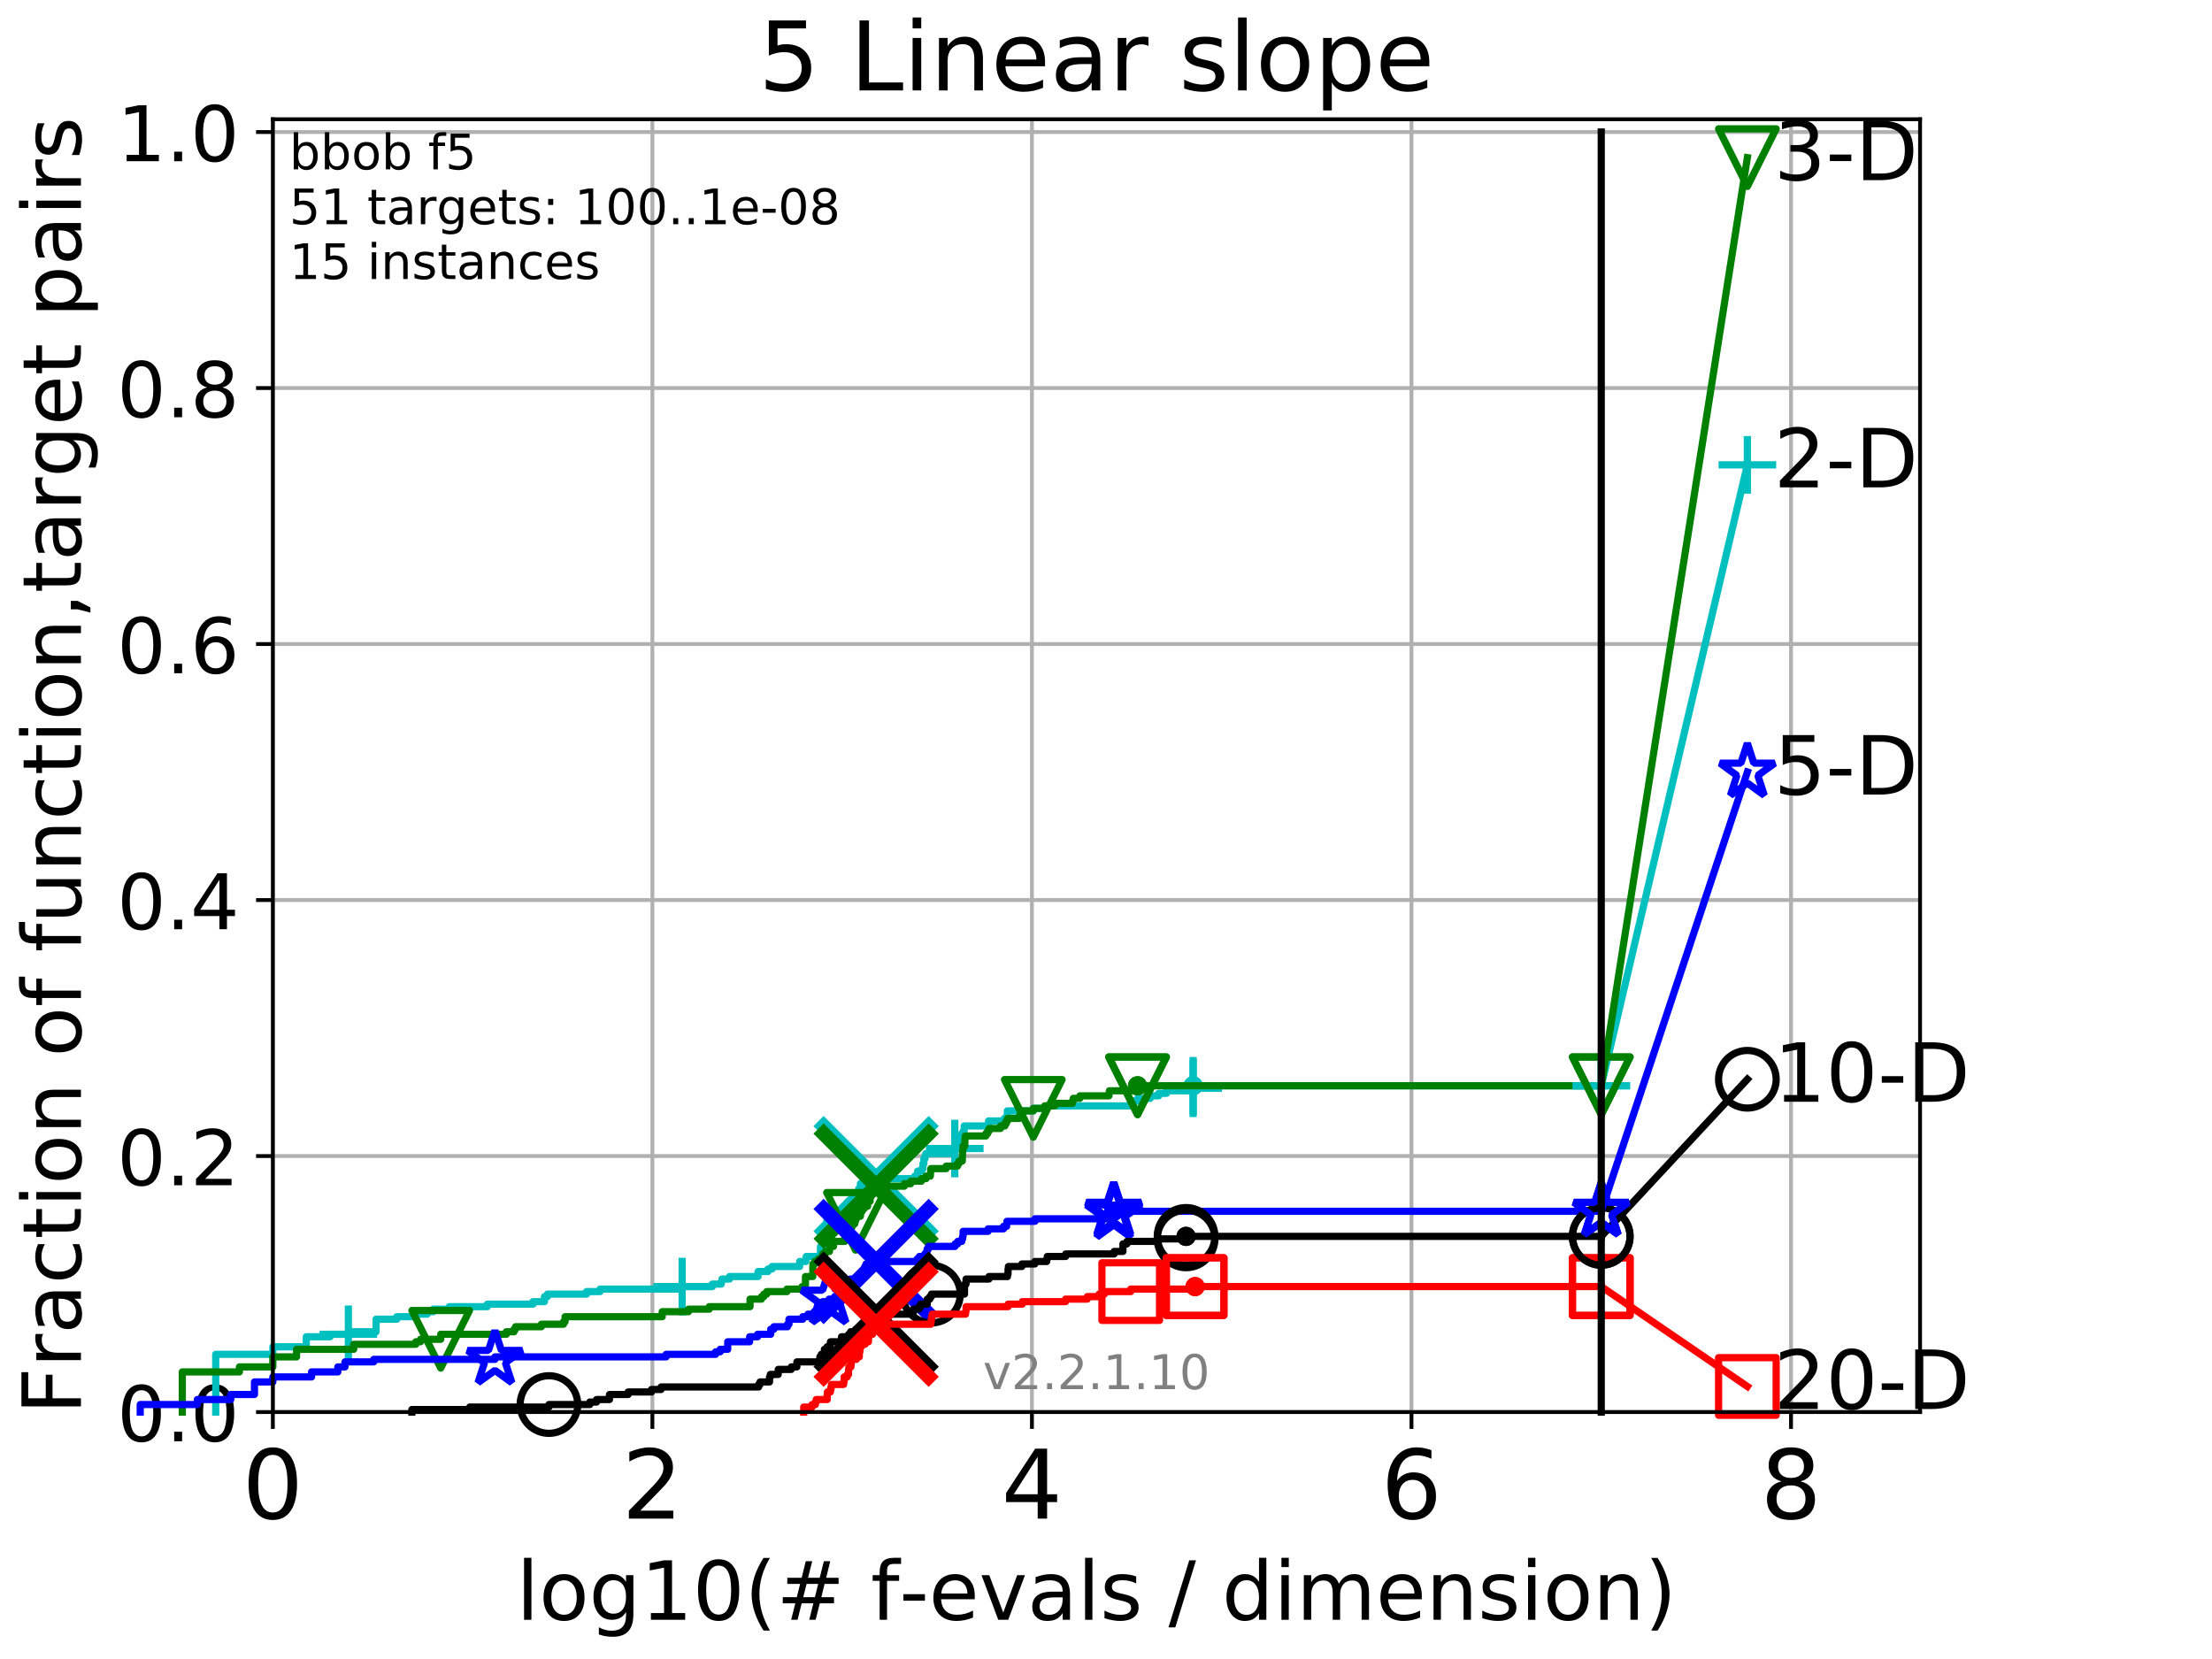 <?xml version="1.0" encoding="utf-8" standalone="no"?>
<!DOCTYPE svg PUBLIC "-//W3C//DTD SVG 1.1//EN"
  "http://www.w3.org/Graphics/SVG/1.1/DTD/svg11.dtd">
<!-- Created with matplotlib (http://matplotlib.org/) -->
<svg height="345.6pt" version="1.1" viewBox="0 0 460.8 345.6" width="460.8pt" xmlns="http://www.w3.org/2000/svg" xmlns:xlink="http://www.w3.org/1999/xlink">
 <defs>
  <style type="text/css">
*{stroke-linecap:butt;stroke-linejoin:round;}
  </style>
 </defs>
 <g id="figure_1">
  <g id="patch_1">
   <path d="M 0 345.6 
L 460.8 345.6 
L 460.8 0 
L 0 0 
z
" style="fill:#ffffff;"/>
  </g>
  <g id="axes_1">
   <g id="patch_2">
    <path d="M 56.84 294.16 
L 399.984 294.16 
L 399.984 24.84 
L 56.84 24.84 
z
" style="fill:#ffffff;"/>
   </g>
   <g id="matplotlib.axis_1">
    <g id="xtick_1">
     <g id="line2d_1">
      <path clip-path="url(#p24965b6b4f)" d="M 56.84 294.16 
L 56.84 24.84 
" style="fill:none;stroke:#b0b0b0;stroke-linecap:square;stroke-width:0.8;"/>
     </g>
     <g id="line2d_2">
      <defs>
       <path d="M 0 0 
L 0 3.5 
" id="m7e5e2218ed" style="stroke:#000000;stroke-width:0.8;"/>
      </defs>
      <g>
       <use style="stroke:#000000;stroke-width:0.8;" x="56.84" xlink:href="#m7e5e2218ed" y="294.16"/>
      </g>
     </g>
     <g id="text_1">
      <!-- 0 -->
      <defs>
       <path d="M 31.781 66.406 
Q 24.172 66.406 20.328 58.906 
Q 16.5 51.422 16.5 36.375 
Q 16.5 21.391 20.328 13.891 
Q 24.172 6.391 31.781 6.391 
Q 39.453 6.391 43.281 13.891 
Q 47.125 21.391 47.125 36.375 
Q 47.125 51.422 43.281 58.906 
Q 39.453 66.406 31.781 66.406 
z
M 31.781 74.219 
Q 44.047 74.219 50.516 64.516 
Q 56.984 54.828 56.984 36.375 
Q 56.984 17.969 50.516 8.266 
Q 44.047 -1.422 31.781 -1.422 
Q 19.531 -1.422 13.062 8.266 
Q 6.594 17.969 6.594 36.375 
Q 6.594 54.828 13.062 64.516 
Q 19.531 74.219 31.781 74.219 
z
" id="DejaVuSans-30"/>
      </defs>
      <g transform="translate(50.477 316.357)scale(0.2 -0.2)">
       <use xlink:href="#DejaVuSans-30"/>
      </g>
     </g>
    </g>
    <g id="xtick_2">
     <g id="line2d_3">
      <path clip-path="url(#p24965b6b4f)" d="M 135.905 294.16 
L 135.905 24.84 
" style="fill:none;stroke:#b0b0b0;stroke-linecap:square;stroke-width:0.8;"/>
     </g>
     <g id="line2d_4">
      <g>
       <use style="stroke:#000000;stroke-width:0.8;" x="135.905" xlink:href="#m7e5e2218ed" y="294.16"/>
      </g>
     </g>
     <g id="text_2">
      <!-- 2 -->
      <defs>
       <path d="M 19.188 8.297 
L 53.609 8.297 
L 53.609 0 
L 7.328 0 
L 7.328 8.297 
Q 12.938 14.109 22.625 23.891 
Q 32.328 33.688 34.812 36.531 
Q 39.547 41.844 41.422 45.531 
Q 43.312 49.219 43.312 52.781 
Q 43.312 58.594 39.234 62.25 
Q 35.156 65.922 28.609 65.922 
Q 23.969 65.922 18.812 64.312 
Q 13.672 62.703 7.812 59.422 
L 7.812 69.391 
Q 13.766 71.781 18.938 73 
Q 24.125 74.219 28.422 74.219 
Q 39.75 74.219 46.484 68.547 
Q 53.219 62.891 53.219 53.422 
Q 53.219 48.922 51.531 44.891 
Q 49.859 40.875 45.406 35.406 
Q 44.188 33.984 37.641 27.219 
Q 31.109 20.453 19.188 8.297 
z
" id="DejaVuSans-32"/>
      </defs>
      <g transform="translate(129.543 316.357)scale(0.2 -0.2)">
       <use xlink:href="#DejaVuSans-32"/>
      </g>
     </g>
    </g>
    <g id="xtick_3">
     <g id="line2d_5">
      <path clip-path="url(#p24965b6b4f)" d="M 214.971 294.16 
L 214.971 24.84 
" style="fill:none;stroke:#b0b0b0;stroke-linecap:square;stroke-width:0.8;"/>
     </g>
     <g id="line2d_6">
      <g>
       <use style="stroke:#000000;stroke-width:0.8;" x="214.971" xlink:href="#m7e5e2218ed" y="294.16"/>
      </g>
     </g>
     <g id="text_3">
      <!-- 4 -->
      <defs>
       <path d="M 37.797 64.312 
L 12.891 25.391 
L 37.797 25.391 
z
M 35.203 72.906 
L 47.609 72.906 
L 47.609 25.391 
L 58.016 25.391 
L 58.016 17.188 
L 47.609 17.188 
L 47.609 0 
L 37.797 0 
L 37.797 17.188 
L 4.891 17.188 
L 4.891 26.703 
z
" id="DejaVuSans-34"/>
      </defs>
      <g transform="translate(208.608 316.357)scale(0.2 -0.2)">
       <use xlink:href="#DejaVuSans-34"/>
      </g>
     </g>
    </g>
    <g id="xtick_4">
     <g id="line2d_7">
      <path clip-path="url(#p24965b6b4f)" d="M 294.036 294.16 
L 294.036 24.84 
" style="fill:none;stroke:#b0b0b0;stroke-linecap:square;stroke-width:0.8;"/>
     </g>
     <g id="line2d_8">
      <g>
       <use style="stroke:#000000;stroke-width:0.8;" x="294.036" xlink:href="#m7e5e2218ed" y="294.16"/>
      </g>
     </g>
     <g id="text_4">
      <!-- 6 -->
      <defs>
       <path d="M 33.016 40.375 
Q 26.375 40.375 22.484 35.828 
Q 18.609 31.297 18.609 23.391 
Q 18.609 15.531 22.484 10.953 
Q 26.375 6.391 33.016 6.391 
Q 39.656 6.391 43.531 10.953 
Q 47.406 15.531 47.406 23.391 
Q 47.406 31.297 43.531 35.828 
Q 39.656 40.375 33.016 40.375 
z
M 52.594 71.297 
L 52.594 62.312 
Q 48.875 64.062 45.094 64.984 
Q 41.312 65.922 37.594 65.922 
Q 27.828 65.922 22.672 59.328 
Q 17.531 52.734 16.797 39.406 
Q 19.672 43.656 24.016 45.922 
Q 28.375 48.188 33.594 48.188 
Q 44.578 48.188 50.953 41.516 
Q 57.328 34.859 57.328 23.391 
Q 57.328 12.156 50.688 5.359 
Q 44.047 -1.422 33.016 -1.422 
Q 20.359 -1.422 13.672 8.266 
Q 6.984 17.969 6.984 36.375 
Q 6.984 53.656 15.188 63.938 
Q 23.391 74.219 37.203 74.219 
Q 40.922 74.219 44.703 73.484 
Q 48.484 72.75 52.594 71.297 
z
" id="DejaVuSans-36"/>
      </defs>
      <g transform="translate(287.674 316.357)scale(0.2 -0.2)">
       <use xlink:href="#DejaVuSans-36"/>
      </g>
     </g>
    </g>
    <g id="xtick_5">
     <g id="line2d_9">
      <path clip-path="url(#p24965b6b4f)" d="M 373.102 294.16 
L 373.102 24.84 
" style="fill:none;stroke:#b0b0b0;stroke-linecap:square;stroke-width:0.8;"/>
     </g>
     <g id="line2d_10">
      <g>
       <use style="stroke:#000000;stroke-width:0.8;" x="373.102" xlink:href="#m7e5e2218ed" y="294.16"/>
      </g>
     </g>
     <g id="text_5">
      <!-- 8 -->
      <defs>
       <path d="M 31.781 34.625 
Q 24.75 34.625 20.719 30.859 
Q 16.703 27.094 16.703 20.516 
Q 16.703 13.922 20.719 10.156 
Q 24.75 6.391 31.781 6.391 
Q 38.812 6.391 42.859 10.172 
Q 46.922 13.969 46.922 20.516 
Q 46.922 27.094 42.891 30.859 
Q 38.875 34.625 31.781 34.625 
z
M 21.922 38.812 
Q 15.578 40.375 12.031 44.719 
Q 8.5 49.078 8.5 55.328 
Q 8.5 64.062 14.719 69.141 
Q 20.953 74.219 31.781 74.219 
Q 42.672 74.219 48.875 69.141 
Q 55.078 64.062 55.078 55.328 
Q 55.078 49.078 51.531 44.719 
Q 48 40.375 41.703 38.812 
Q 48.828 37.156 52.797 32.312 
Q 56.781 27.484 56.781 20.516 
Q 56.781 9.906 50.312 4.234 
Q 43.844 -1.422 31.781 -1.422 
Q 19.734 -1.422 13.25 4.234 
Q 6.781 9.906 6.781 20.516 
Q 6.781 27.484 10.781 32.312 
Q 14.797 37.156 21.922 38.812 
z
M 18.312 54.391 
Q 18.312 48.734 21.844 45.562 
Q 25.391 42.391 31.781 42.391 
Q 38.141 42.391 41.719 45.562 
Q 45.312 48.734 45.312 54.391 
Q 45.312 60.062 41.719 63.234 
Q 38.141 66.406 31.781 66.406 
Q 25.391 66.406 21.844 63.234 
Q 18.312 60.062 18.312 54.391 
z
" id="DejaVuSans-38"/>
      </defs>
      <g transform="translate(366.739 316.357)scale(0.2 -0.2)">
       <use xlink:href="#DejaVuSans-38"/>
      </g>
     </g>
    </g>
    <g id="text_6">
     <!-- log10(# f-evals / dimension) -->
     <defs>
      <path d="M 9.422 75.984 
L 18.406 75.984 
L 18.406 0 
L 9.422 0 
z
" id="DejaVuSans-6c"/>
      <path d="M 30.609 48.391 
Q 23.391 48.391 19.188 42.75 
Q 14.984 37.109 14.984 27.297 
Q 14.984 17.484 19.156 11.844 
Q 23.344 6.203 30.609 6.203 
Q 37.797 6.203 41.984 11.859 
Q 46.188 17.531 46.188 27.297 
Q 46.188 37.016 41.984 42.703 
Q 37.797 48.391 30.609 48.391 
z
M 30.609 56 
Q 42.328 56 49.016 48.375 
Q 55.719 40.766 55.719 27.297 
Q 55.719 13.875 49.016 6.219 
Q 42.328 -1.422 30.609 -1.422 
Q 18.844 -1.422 12.172 6.219 
Q 5.516 13.875 5.516 27.297 
Q 5.516 40.766 12.172 48.375 
Q 18.844 56 30.609 56 
z
" id="DejaVuSans-6f"/>
      <path d="M 45.406 27.984 
Q 45.406 37.75 41.375 43.109 
Q 37.359 48.484 30.078 48.484 
Q 22.859 48.484 18.828 43.109 
Q 14.797 37.75 14.797 27.984 
Q 14.797 18.266 18.828 12.891 
Q 22.859 7.516 30.078 7.516 
Q 37.359 7.516 41.375 12.891 
Q 45.406 18.266 45.406 27.984 
z
M 54.391 6.781 
Q 54.391 -7.172 48.188 -13.984 
Q 42 -20.797 29.203 -20.797 
Q 24.469 -20.797 20.266 -20.094 
Q 16.062 -19.391 12.109 -17.922 
L 12.109 -9.188 
Q 16.062 -11.328 19.922 -12.344 
Q 23.781 -13.375 27.781 -13.375 
Q 36.625 -13.375 41.016 -8.766 
Q 45.406 -4.156 45.406 5.172 
L 45.406 9.625 
Q 42.625 4.781 38.281 2.391 
Q 33.938 0 27.875 0 
Q 17.828 0 11.672 7.656 
Q 5.516 15.328 5.516 27.984 
Q 5.516 40.672 11.672 48.328 
Q 17.828 56 27.875 56 
Q 33.938 56 38.281 53.609 
Q 42.625 51.219 45.406 46.391 
L 45.406 54.688 
L 54.391 54.688 
z
" id="DejaVuSans-67"/>
      <path d="M 12.406 8.297 
L 28.516 8.297 
L 28.516 63.922 
L 10.984 60.406 
L 10.984 69.391 
L 28.422 72.906 
L 38.281 72.906 
L 38.281 8.297 
L 54.391 8.297 
L 54.391 0 
L 12.406 0 
z
" id="DejaVuSans-31"/>
      <path d="M 31 75.875 
Q 24.469 64.656 21.281 53.656 
Q 18.109 42.672 18.109 31.391 
Q 18.109 20.125 21.312 9.062 
Q 24.516 -2 31 -13.188 
L 23.188 -13.188 
Q 15.875 -1.703 12.234 9.375 
Q 8.594 20.453 8.594 31.391 
Q 8.594 42.281 12.203 53.312 
Q 15.828 64.359 23.188 75.875 
z
" id="DejaVuSans-28"/>
      <path d="M 51.125 44 
L 36.922 44 
L 32.812 27.688 
L 47.125 27.688 
z
M 43.797 71.781 
L 38.719 51.516 
L 52.984 51.516 
L 58.109 71.781 
L 65.922 71.781 
L 60.891 51.516 
L 76.125 51.516 
L 76.125 44 
L 58.984 44 
L 54.984 27.688 
L 70.516 27.688 
L 70.516 20.219 
L 53.078 20.219 
L 48 0 
L 40.188 0 
L 45.219 20.219 
L 30.906 20.219 
L 25.875 0 
L 18.016 0 
L 23.094 20.219 
L 7.719 20.219 
L 7.719 27.688 
L 24.906 27.688 
L 29 44 
L 13.281 44 
L 13.281 51.516 
L 30.906 51.516 
L 35.891 71.781 
z
" id="DejaVuSans-23"/>
      <path id="DejaVuSans-20"/>
      <path d="M 37.109 75.984 
L 37.109 68.5 
L 28.516 68.5 
Q 23.688 68.5 21.797 66.547 
Q 19.922 64.594 19.922 59.516 
L 19.922 54.688 
L 34.719 54.688 
L 34.719 47.703 
L 19.922 47.703 
L 19.922 0 
L 10.891 0 
L 10.891 47.703 
L 2.297 47.703 
L 2.297 54.688 
L 10.891 54.688 
L 10.891 58.5 
Q 10.891 67.625 15.141 71.797 
Q 19.391 75.984 28.609 75.984 
z
" id="DejaVuSans-66"/>
      <path d="M 4.891 31.391 
L 31.203 31.391 
L 31.203 23.391 
L 4.891 23.391 
z
" id="DejaVuSans-2d"/>
      <path d="M 56.203 29.594 
L 56.203 25.203 
L 14.891 25.203 
Q 15.484 15.922 20.484 11.062 
Q 25.484 6.203 34.422 6.203 
Q 39.594 6.203 44.453 7.469 
Q 49.312 8.734 54.109 11.281 
L 54.109 2.781 
Q 49.266 0.734 44.188 -0.344 
Q 39.109 -1.422 33.891 -1.422 
Q 20.797 -1.422 13.156 6.188 
Q 5.516 13.812 5.516 26.812 
Q 5.516 40.234 12.766 48.109 
Q 20.016 56 32.328 56 
Q 43.359 56 49.781 48.891 
Q 56.203 41.797 56.203 29.594 
z
M 47.219 32.234 
Q 47.125 39.594 43.094 43.984 
Q 39.062 48.391 32.422 48.391 
Q 24.906 48.391 20.391 44.141 
Q 15.875 39.891 15.188 32.172 
z
" id="DejaVuSans-65"/>
      <path d="M 2.984 54.688 
L 12.5 54.688 
L 29.594 8.797 
L 46.688 54.688 
L 56.203 54.688 
L 35.688 0 
L 23.484 0 
z
" id="DejaVuSans-76"/>
      <path d="M 34.281 27.484 
Q 23.391 27.484 19.188 25 
Q 14.984 22.516 14.984 16.5 
Q 14.984 11.719 18.141 8.906 
Q 21.297 6.109 26.703 6.109 
Q 34.188 6.109 38.703 11.406 
Q 43.219 16.703 43.219 25.484 
L 43.219 27.484 
z
M 52.203 31.203 
L 52.203 0 
L 43.219 0 
L 43.219 8.297 
Q 40.141 3.328 35.547 0.953 
Q 30.953 -1.422 24.312 -1.422 
Q 15.922 -1.422 10.953 3.297 
Q 6 8.016 6 15.922 
Q 6 25.141 12.172 29.828 
Q 18.359 34.516 30.609 34.516 
L 43.219 34.516 
L 43.219 35.406 
Q 43.219 41.609 39.141 45 
Q 35.062 48.391 27.688 48.391 
Q 23 48.391 18.547 47.266 
Q 14.109 46.141 10.016 43.891 
L 10.016 52.203 
Q 14.938 54.109 19.578 55.047 
Q 24.219 56 28.609 56 
Q 40.484 56 46.344 49.844 
Q 52.203 43.703 52.203 31.203 
z
" id="DejaVuSans-61"/>
      <path d="M 44.281 53.078 
L 44.281 44.578 
Q 40.484 46.531 36.375 47.5 
Q 32.281 48.484 27.875 48.484 
Q 21.188 48.484 17.844 46.438 
Q 14.5 44.391 14.5 40.281 
Q 14.5 37.156 16.891 35.375 
Q 19.281 33.594 26.516 31.984 
L 29.594 31.297 
Q 39.156 29.25 43.188 25.516 
Q 47.219 21.781 47.219 15.094 
Q 47.219 7.469 41.188 3.016 
Q 35.156 -1.422 24.609 -1.422 
Q 20.219 -1.422 15.453 -0.562 
Q 10.688 0.297 5.422 2 
L 5.422 11.281 
Q 10.406 8.688 15.234 7.391 
Q 20.062 6.109 24.812 6.109 
Q 31.156 6.109 34.562 8.281 
Q 37.984 10.453 37.984 14.406 
Q 37.984 18.062 35.516 20.016 
Q 33.062 21.969 24.703 23.781 
L 21.578 24.516 
Q 13.234 26.266 9.516 29.906 
Q 5.812 33.547 5.812 39.891 
Q 5.812 47.609 11.281 51.797 
Q 16.75 56 26.812 56 
Q 31.781 56 36.172 55.266 
Q 40.578 54.547 44.281 53.078 
z
" id="DejaVuSans-73"/>
      <path d="M 25.391 72.906 
L 33.688 72.906 
L 8.297 -9.281 
L 0 -9.281 
z
" id="DejaVuSans-2f"/>
      <path d="M 45.406 46.391 
L 45.406 75.984 
L 54.391 75.984 
L 54.391 0 
L 45.406 0 
L 45.406 8.203 
Q 42.578 3.328 38.25 0.953 
Q 33.938 -1.422 27.875 -1.422 
Q 17.969 -1.422 11.734 6.484 
Q 5.516 14.406 5.516 27.297 
Q 5.516 40.188 11.734 48.094 
Q 17.969 56 27.875 56 
Q 33.938 56 38.25 53.625 
Q 42.578 51.266 45.406 46.391 
z
M 14.797 27.297 
Q 14.797 17.391 18.875 11.75 
Q 22.953 6.109 30.078 6.109 
Q 37.203 6.109 41.297 11.75 
Q 45.406 17.391 45.406 27.297 
Q 45.406 37.203 41.297 42.844 
Q 37.203 48.484 30.078 48.484 
Q 22.953 48.484 18.875 42.844 
Q 14.797 37.203 14.797 27.297 
z
" id="DejaVuSans-64"/>
      <path d="M 9.422 54.688 
L 18.406 54.688 
L 18.406 0 
L 9.422 0 
z
M 9.422 75.984 
L 18.406 75.984 
L 18.406 64.594 
L 9.422 64.594 
z
" id="DejaVuSans-69"/>
      <path d="M 52 44.188 
Q 55.375 50.25 60.062 53.125 
Q 64.75 56 71.094 56 
Q 79.641 56 84.281 50.016 
Q 88.922 44.047 88.922 33.016 
L 88.922 0 
L 79.891 0 
L 79.891 32.719 
Q 79.891 40.578 77.094 44.375 
Q 74.312 48.188 68.609 48.188 
Q 61.625 48.188 57.562 43.547 
Q 53.516 38.922 53.516 30.906 
L 53.516 0 
L 44.484 0 
L 44.484 32.719 
Q 44.484 40.625 41.703 44.406 
Q 38.922 48.188 33.109 48.188 
Q 26.219 48.188 22.156 43.531 
Q 18.109 38.875 18.109 30.906 
L 18.109 0 
L 9.078 0 
L 9.078 54.688 
L 18.109 54.688 
L 18.109 46.188 
Q 21.188 51.219 25.484 53.609 
Q 29.781 56 35.688 56 
Q 41.656 56 45.828 52.969 
Q 50 49.953 52 44.188 
z
" id="DejaVuSans-6d"/>
      <path d="M 54.891 33.016 
L 54.891 0 
L 45.906 0 
L 45.906 32.719 
Q 45.906 40.484 42.875 44.328 
Q 39.844 48.188 33.797 48.188 
Q 26.516 48.188 22.312 43.547 
Q 18.109 38.922 18.109 30.906 
L 18.109 0 
L 9.078 0 
L 9.078 54.688 
L 18.109 54.688 
L 18.109 46.188 
Q 21.344 51.125 25.703 53.562 
Q 30.078 56 35.797 56 
Q 45.219 56 50.047 50.172 
Q 54.891 44.344 54.891 33.016 
z
" id="DejaVuSans-6e"/>
      <path d="M 8.016 75.875 
L 15.828 75.875 
Q 23.141 64.359 26.781 53.312 
Q 30.422 42.281 30.422 31.391 
Q 30.422 20.453 26.781 9.375 
Q 23.141 -1.703 15.828 -13.188 
L 8.016 -13.188 
Q 14.5 -2 17.703 9.062 
Q 20.906 20.125 20.906 31.391 
Q 20.906 42.672 17.703 53.656 
Q 14.5 64.656 8.016 75.875 
z
" id="DejaVuSans-29"/>
     </defs>
     <g transform="translate(107.571 337.434)scale(0.17 -0.17)">
      <use xlink:href="#DejaVuSans-6c"/>
      <use x="27.783" xlink:href="#DejaVuSans-6f"/>
      <use x="88.965" xlink:href="#DejaVuSans-67"/>
      <use x="152.441" xlink:href="#DejaVuSans-31"/>
      <use x="216.064" xlink:href="#DejaVuSans-30"/>
      <use x="279.688" xlink:href="#DejaVuSans-28"/>
      <use x="318.701" xlink:href="#DejaVuSans-23"/>
      <use x="402.49" xlink:href="#DejaVuSans-20"/>
      <use x="434.277" xlink:href="#DejaVuSans-66"/>
      <use x="469.404" xlink:href="#DejaVuSans-2d"/>
      <use x="505.488" xlink:href="#DejaVuSans-65"/>
      <use x="567.012" xlink:href="#DejaVuSans-76"/>
      <use x="626.191" xlink:href="#DejaVuSans-61"/>
      <use x="687.471" xlink:href="#DejaVuSans-6c"/>
      <use x="715.254" xlink:href="#DejaVuSans-73"/>
      <use x="767.354" xlink:href="#DejaVuSans-20"/>
      <use x="799.141" xlink:href="#DejaVuSans-2f"/>
      <use x="832.832" xlink:href="#DejaVuSans-20"/>
      <use x="864.619" xlink:href="#DejaVuSans-64"/>
      <use x="928.096" xlink:href="#DejaVuSans-69"/>
      <use x="955.879" xlink:href="#DejaVuSans-6d"/>
      <use x="1053.291" xlink:href="#DejaVuSans-65"/>
      <use x="1114.814" xlink:href="#DejaVuSans-6e"/>
      <use x="1178.193" xlink:href="#DejaVuSans-73"/>
      <use x="1230.293" xlink:href="#DejaVuSans-69"/>
      <use x="1258.076" xlink:href="#DejaVuSans-6f"/>
      <use x="1319.258" xlink:href="#DejaVuSans-6e"/>
      <use x="1382.637" xlink:href="#DejaVuSans-29"/>
     </g>
    </g>
   </g>
   <g id="matplotlib.axis_2">
    <g id="ytick_1">
     <g id="line2d_11">
      <path clip-path="url(#p24965b6b4f)" d="M 56.84 294.16 
L 399.984 294.16 
" style="fill:none;stroke:#b0b0b0;stroke-linecap:square;stroke-width:0.8;"/>
     </g>
     <g id="line2d_12">
      <defs>
       <path d="M 0 0 
L -3.5 0 
" id="mdaf3106ff2" style="stroke:#000000;stroke-width:0.8;"/>
      </defs>
      <g>
       <use style="stroke:#000000;stroke-width:0.8;" x="56.84" xlink:href="#mdaf3106ff2" y="294.16"/>
      </g>
     </g>
     <g id="text_7">
      <!-- 0.0 -->
      <defs>
       <path d="M 10.688 12.406 
L 21 12.406 
L 21 0 
L 10.688 0 
z
" id="DejaVuSans-2e"/>
      </defs>
      <g transform="translate(24.395 300.239)scale(0.16 -0.16)">
       <use xlink:href="#DejaVuSans-30"/>
       <use x="63.623" xlink:href="#DejaVuSans-2e"/>
       <use x="95.41" xlink:href="#DejaVuSans-30"/>
      </g>
     </g>
    </g>
    <g id="ytick_2">
     <g id="line2d_13">
      <path clip-path="url(#p24965b6b4f)" d="M 56.84 240.829 
L 399.984 240.829 
" style="fill:none;stroke:#b0b0b0;stroke-linecap:square;stroke-width:0.8;"/>
     </g>
     <g id="line2d_14">
      <g>
       <use style="stroke:#000000;stroke-width:0.8;" x="56.84" xlink:href="#mdaf3106ff2" y="240.829"/>
      </g>
     </g>
     <g id="text_8">
      <!-- 0.2 -->
      <g transform="translate(24.395 246.908)scale(0.16 -0.16)">
       <use xlink:href="#DejaVuSans-30"/>
       <use x="63.623" xlink:href="#DejaVuSans-2e"/>
       <use x="95.41" xlink:href="#DejaVuSans-32"/>
      </g>
     </g>
    </g>
    <g id="ytick_3">
     <g id="line2d_15">
      <path clip-path="url(#p24965b6b4f)" d="M 56.84 187.499 
L 399.984 187.499 
" style="fill:none;stroke:#b0b0b0;stroke-linecap:square;stroke-width:0.8;"/>
     </g>
     <g id="line2d_16">
      <g>
       <use style="stroke:#000000;stroke-width:0.8;" x="56.84" xlink:href="#mdaf3106ff2" y="187.499"/>
      </g>
     </g>
     <g id="text_9">
      <!-- 0.4 -->
      <g transform="translate(24.395 193.577)scale(0.16 -0.16)">
       <use xlink:href="#DejaVuSans-30"/>
       <use x="63.623" xlink:href="#DejaVuSans-2e"/>
       <use x="95.41" xlink:href="#DejaVuSans-34"/>
      </g>
     </g>
    </g>
    <g id="ytick_4">
     <g id="line2d_17">
      <path clip-path="url(#p24965b6b4f)" d="M 56.84 134.168 
L 399.984 134.168 
" style="fill:none;stroke:#b0b0b0;stroke-linecap:square;stroke-width:0.8;"/>
     </g>
     <g id="line2d_18">
      <g>
       <use style="stroke:#000000;stroke-width:0.8;" x="56.84" xlink:href="#mdaf3106ff2" y="134.168"/>
      </g>
     </g>
     <g id="text_10">
      <!-- 0.6 -->
      <g transform="translate(24.395 140.247)scale(0.16 -0.16)">
       <use xlink:href="#DejaVuSans-30"/>
       <use x="63.623" xlink:href="#DejaVuSans-2e"/>
       <use x="95.41" xlink:href="#DejaVuSans-36"/>
      </g>
     </g>
    </g>
    <g id="ytick_5">
     <g id="line2d_19">
      <path clip-path="url(#p24965b6b4f)" d="M 56.84 80.837 
L 399.984 80.837 
" style="fill:none;stroke:#b0b0b0;stroke-linecap:square;stroke-width:0.8;"/>
     </g>
     <g id="line2d_20">
      <g>
       <use style="stroke:#000000;stroke-width:0.8;" x="56.84" xlink:href="#mdaf3106ff2" y="80.837"/>
      </g>
     </g>
     <g id="text_11">
      <!-- 0.8 -->
      <g transform="translate(24.395 86.916)scale(0.16 -0.16)">
       <use xlink:href="#DejaVuSans-30"/>
       <use x="63.623" xlink:href="#DejaVuSans-2e"/>
       <use x="95.41" xlink:href="#DejaVuSans-38"/>
      </g>
     </g>
    </g>
    <g id="ytick_6">
     <g id="line2d_21">
      <path clip-path="url(#p24965b6b4f)" d="M 56.84 27.507 
L 399.984 27.507 
" style="fill:none;stroke:#b0b0b0;stroke-linecap:square;stroke-width:0.8;"/>
     </g>
     <g id="line2d_22">
      <g>
       <use style="stroke:#000000;stroke-width:0.8;" x="56.84" xlink:href="#mdaf3106ff2" y="27.507"/>
      </g>
     </g>
     <g id="text_12">
      <!-- 1.0 -->
      <g transform="translate(24.395 33.585)scale(0.16 -0.16)">
       <use xlink:href="#DejaVuSans-31"/>
       <use x="63.623" xlink:href="#DejaVuSans-2e"/>
       <use x="95.41" xlink:href="#DejaVuSans-30"/>
      </g>
     </g>
    </g>
    <g id="text_13">
     <!-- Fraction of function,target pairs -->
     <defs>
      <path d="M 9.812 72.906 
L 51.703 72.906 
L 51.703 64.594 
L 19.672 64.594 
L 19.672 43.109 
L 48.578 43.109 
L 48.578 34.812 
L 19.672 34.812 
L 19.672 0 
L 9.812 0 
z
" id="DejaVuSans-46"/>
      <path d="M 41.109 46.297 
Q 39.594 47.172 37.812 47.578 
Q 36.031 48 33.891 48 
Q 26.266 48 22.188 43.047 
Q 18.109 38.094 18.109 28.812 
L 18.109 0 
L 9.078 0 
L 9.078 54.688 
L 18.109 54.688 
L 18.109 46.188 
Q 20.953 51.172 25.484 53.578 
Q 30.031 56 36.531 56 
Q 37.453 56 38.578 55.875 
Q 39.703 55.766 41.062 55.516 
z
" id="DejaVuSans-72"/>
      <path d="M 48.781 52.594 
L 48.781 44.188 
Q 44.969 46.297 41.141 47.344 
Q 37.312 48.391 33.406 48.391 
Q 24.656 48.391 19.812 42.844 
Q 14.984 37.312 14.984 27.297 
Q 14.984 17.281 19.812 11.734 
Q 24.656 6.203 33.406 6.203 
Q 37.312 6.203 41.141 7.25 
Q 44.969 8.297 48.781 10.406 
L 48.781 2.094 
Q 45.016 0.344 40.984 -0.531 
Q 36.969 -1.422 32.422 -1.422 
Q 20.062 -1.422 12.781 6.344 
Q 5.516 14.109 5.516 27.297 
Q 5.516 40.672 12.859 48.328 
Q 20.219 56 33.016 56 
Q 37.156 56 41.109 55.141 
Q 45.062 54.297 48.781 52.594 
z
" id="DejaVuSans-63"/>
      <path d="M 18.312 70.219 
L 18.312 54.688 
L 36.812 54.688 
L 36.812 47.703 
L 18.312 47.703 
L 18.312 18.016 
Q 18.312 11.328 20.141 9.422 
Q 21.969 7.516 27.594 7.516 
L 36.812 7.516 
L 36.812 0 
L 27.594 0 
Q 17.188 0 13.234 3.875 
Q 9.281 7.766 9.281 18.016 
L 9.281 47.703 
L 2.688 47.703 
L 2.688 54.688 
L 9.281 54.688 
L 9.281 70.219 
z
" id="DejaVuSans-74"/>
      <path d="M 8.5 21.578 
L 8.5 54.688 
L 17.484 54.688 
L 17.484 21.922 
Q 17.484 14.156 20.5 10.266 
Q 23.531 6.391 29.594 6.391 
Q 36.859 6.391 41.078 11.031 
Q 45.312 15.672 45.312 23.688 
L 45.312 54.688 
L 54.297 54.688 
L 54.297 0 
L 45.312 0 
L 45.312 8.406 
Q 42.047 3.422 37.719 1 
Q 33.406 -1.422 27.688 -1.422 
Q 18.266 -1.422 13.375 4.438 
Q 8.5 10.297 8.5 21.578 
z
M 31.109 56 
z
" id="DejaVuSans-75"/>
      <path d="M 11.719 12.406 
L 22.016 12.406 
L 22.016 4 
L 14.016 -11.625 
L 7.719 -11.625 
L 11.719 4 
z
" id="DejaVuSans-2c"/>
      <path d="M 18.109 8.203 
L 18.109 -20.797 
L 9.078 -20.797 
L 9.078 54.688 
L 18.109 54.688 
L 18.109 46.391 
Q 20.953 51.266 25.266 53.625 
Q 29.594 56 35.594 56 
Q 45.562 56 51.781 48.094 
Q 58.016 40.188 58.016 27.297 
Q 58.016 14.406 51.781 6.484 
Q 45.562 -1.422 35.594 -1.422 
Q 29.594 -1.422 25.266 0.953 
Q 20.953 3.328 18.109 8.203 
z
M 48.688 27.297 
Q 48.688 37.203 44.609 42.844 
Q 40.531 48.484 33.406 48.484 
Q 26.266 48.484 22.188 42.844 
Q 18.109 37.203 18.109 27.297 
Q 18.109 17.391 22.188 11.75 
Q 26.266 6.109 33.406 6.109 
Q 40.531 6.109 44.609 11.75 
Q 48.688 17.391 48.688 27.297 
z
" id="DejaVuSans-70"/>
     </defs>
     <g transform="translate(16.86 294.639)rotate(-90)scale(0.17 -0.17)">
      <use xlink:href="#DejaVuSans-46"/>
      <use x="57.41" xlink:href="#DejaVuSans-72"/>
      <use x="98.523" xlink:href="#DejaVuSans-61"/>
      <use x="159.803" xlink:href="#DejaVuSans-63"/>
      <use x="214.783" xlink:href="#DejaVuSans-74"/>
      <use x="253.992" xlink:href="#DejaVuSans-69"/>
      <use x="281.775" xlink:href="#DejaVuSans-6f"/>
      <use x="342.957" xlink:href="#DejaVuSans-6e"/>
      <use x="406.336" xlink:href="#DejaVuSans-20"/>
      <use x="438.123" xlink:href="#DejaVuSans-6f"/>
      <use x="499.305" xlink:href="#DejaVuSans-66"/>
      <use x="534.51" xlink:href="#DejaVuSans-20"/>
      <use x="566.297" xlink:href="#DejaVuSans-66"/>
      <use x="601.502" xlink:href="#DejaVuSans-75"/>
      <use x="664.881" xlink:href="#DejaVuSans-6e"/>
      <use x="728.26" xlink:href="#DejaVuSans-63"/>
      <use x="783.24" xlink:href="#DejaVuSans-74"/>
      <use x="822.449" xlink:href="#DejaVuSans-69"/>
      <use x="850.232" xlink:href="#DejaVuSans-6f"/>
      <use x="911.414" xlink:href="#DejaVuSans-6e"/>
      <use x="974.793" xlink:href="#DejaVuSans-2c"/>
      <use x="1006.58" xlink:href="#DejaVuSans-74"/>
      <use x="1045.789" xlink:href="#DejaVuSans-61"/>
      <use x="1107.068" xlink:href="#DejaVuSans-72"/>
      <use x="1148.166" xlink:href="#DejaVuSans-67"/>
      <use x="1211.643" xlink:href="#DejaVuSans-65"/>
      <use x="1273.166" xlink:href="#DejaVuSans-74"/>
      <use x="1312.375" xlink:href="#DejaVuSans-20"/>
      <use x="1344.162" xlink:href="#DejaVuSans-70"/>
      <use x="1407.639" xlink:href="#DejaVuSans-61"/>
      <use x="1468.918" xlink:href="#DejaVuSans-69"/>
      <use x="1496.701" xlink:href="#DejaVuSans-72"/>
      <use x="1537.814" xlink:href="#DejaVuSans-73"/>
     </g>
    </g>
   </g>
   <g id="line2d_23">
    <defs>
     <path d="M 0 1.5 
C 0.398 1.5 0.779 1.342 1.061 1.061 
C 1.342 0.779 1.5 0.398 1.5 0 
C 1.5 -0.398 1.342 -0.779 1.061 -1.061 
C 0.779 -1.342 0.398 -1.5 0 -1.5 
C -0.398 -1.5 -0.779 -1.342 -1.061 -1.061 
C -1.342 -0.779 -1.5 -0.398 -1.5 0 
C -1.5 0.398 -1.342 0.779 -1.061 1.061 
C -0.779 1.342 -0.398 1.5 0 1.5 
z
" id="mf66efb3a55" style="stroke:#00bfbf;"/>
    </defs>
    <g>
     <use style="fill:#00bfbf;stroke:#00bfbf;" x="248.553" xlink:href="#mf66efb3a55" y="226.19"/>
     <use style="fill:#00bfbf;stroke:#00bfbf;" x="248.553" xlink:href="#mf66efb3a55" y="226.19"/>
    </g>
   </g>
   <g id="line2d_24">
    <path d="M 44.939 294.16 
L 44.939 282.134 
L 56.84 282.134 
L 56.84 280.566 
L 63.801 280.566 
L 63.801 278.475 
L 68.741 278.475 
L 68.741 277.952 
L 72.572 277.952 
L 72.572 277.429 
L 78.348 277.429 
L 78.348 274.815 
L 82.663 274.815 
L 82.663 274.292 
L 86.109 274.292 
L 86.109 273.769 
L 88.977 273.769 
L 88.977 273.246 
L 90.249 273.246 
L 90.249 272.723 
L 93.582 272.723 
L 93.582 272.2 
L 101.525 272.2 
L 101.525 271.677 
L 111.042 271.677 
L 111.042 271.155 
L 113.426 271.155 
L 113.426 270.109 
L 114.05 270.109 
L 114.05 269.586 
L 122.196 269.586 
L 122.196 269.063 
L 125.005 269.063 
L 125.005 268.54 
L 142.106 268.54 
L 142.106 268.018 
L 148.397 268.018 
L 148.397 267.495 
L 150.243 267.495 
L 150.243 266.972 
L 150.391 266.972 
L 150.391 266.449 
L 151.977 266.449 
L 151.977 265.926 
L 157.921 265.926 
L 157.921 264.88 
L 159.983 264.88 
L 159.983 264.358 
L 160.828 264.358 
L 160.828 263.835 
L 166.582 263.835 
L 166.582 262.789 
L 167.87 262.789 
L 167.963 261.743 
L 170.895 261.743 
L 170.929 259.652 
L 171.424 259.652 
L 171.434 257.038 
L 171.894 257.038 
L 171.968 255.992 
L 172.249 255.992 
L 172.27 253.901 
L 174.025 253.901 
L 174.025 253.378 
L 174.431 253.378 
L 174.431 252.332 
L 175.87 252.332 
L 175.87 251.809 
L 176.284 251.809 
L 176.284 250.763 
L 176.736 250.763 
L 176.736 250.241 
L 177.972 250.241 
L 177.972 249.718 
L 178.36 249.718 
L 178.36 249.195 
L 178.866 249.195 
L 178.88 247.626 
L 179.235 247.626 
L 179.235 246.581 
L 179.757 246.581 
L 179.757 246.058 
L 180.386 246.058 
L 180.386 245.535 
L 190.551 245.535 
L 190.551 245.012 
L 191.153 245.012 
L 191.153 243.966 
L 192.024 243.966 
L 192.024 243.444 
L 192.277 243.444 
L 192.277 242.398 
L 192.459 242.398 
L 192.463 241.352 
L 192.693 241.352 
L 192.693 240.829 
L 192.853 240.829 
L 192.853 240.306 
L 198.899 240.306 
L 198.899 239.261 
L 199.271 239.261 
L 199.271 238.738 
L 199.819 238.738 
L 199.906 237.692 
L 199.981 237.692 
L 199.981 237.169 
L 200.351 237.169 
L 200.351 236.124 
L 200.695 236.124 
L 200.695 235.601 
L 200.86 235.601 
L 200.86 234.555 
L 205.929 234.555 
L 205.929 233.509 
L 209.229 233.509 
L 209.229 232.987 
L 209.838 232.987 
L 209.838 231.418 
L 215.273 231.418 
L 215.273 230.895 
L 218.024 230.895 
L 218.024 230.372 
L 235.447 230.372 
L 235.447 229.849 
L 236.28 229.849 
L 236.28 229.327 
L 237.014 229.327 
L 237.014 228.804 
L 239.617 228.804 
L 239.617 228.281 
L 241.375 228.281 
L 241.375 227.758 
L 243.012 227.758 
L 243.012 227.235 
L 247.416 227.235 
L 247.416 226.712 
L 248.553 226.712 
L 248.553 226.19 
L 333.569 226.19 
L 333.569 226.19 
" style="fill:none;stroke:#00bfbf;stroke-linecap:square;stroke-width:1.5;"/>
   </g>
   <g id="line2d_25">
    <defs>
     <path d="M -6 0 
L 6 0 
M 0 6 
L 0 -6 
" id="m9c15f479bd" style="stroke:#00bfbf;stroke-width:1.5;"/>
    </defs>
    <g>
     <use style="fill-opacity:0;stroke:#00bfbf;stroke-width:1.5;" x="72.572" xlink:href="#m9c15f479bd" y="277.952"/>
     <use style="fill-opacity:0;stroke:#00bfbf;stroke-width:1.5;" x="142.106" xlink:href="#m9c15f479bd" y="268.018"/>
     <use style="fill-opacity:0;stroke:#00bfbf;stroke-width:1.5;" x="198.899" xlink:href="#m9c15f479bd" y="239.261"/>
     <use style="fill-opacity:0;stroke:#00bfbf;stroke-width:1.5;" x="248.553" xlink:href="#m9c15f479bd" y="226.712"/>
     <use style="fill-opacity:0;stroke:#00bfbf;stroke-width:1.5;" x="248.553" xlink:href="#m9c15f479bd" y="226.19"/>
     <use style="fill-opacity:0;stroke:#00bfbf;stroke-width:1.5;" x="333.569" xlink:href="#m9c15f479bd" y="226.19"/>
    </g>
   </g>
   <g id="line2d_26">
    <path style="fill:none;stroke:#00bfbf;stroke-linecap:square;stroke-width:1.5;"/>
    <g/>
   </g>
   <g id="line2d_27">
    <path clip-path="url(#p24965b6b4f)" d="M 182.514 245.535 
" style="fill:none;stroke:#00bfbf;stroke-linecap:square;stroke-width:1.5;"/>
    <defs>
     <path d="M -12 12 
L 12 -12 
M -12 -12 
L 12 12 
" id="m82455f2152" style="stroke:#00bfbf;stroke-width:3;"/>
    </defs>
    <g clip-path="url(#p24965b6b4f)">
     <use style="fill:#00bfbf;stroke:#00bfbf;stroke-width:3;" x="182.514" xlink:href="#m82455f2152" y="245.535"/>
    </g>
   </g>
   <g id="line2d_28">
    <defs>
     <path d="M 0 1.5 
C 0.398 1.5 0.779 1.342 1.061 1.061 
C 1.342 0.779 1.5 0.398 1.5 0 
C 1.5 -0.398 1.342 -0.779 1.061 -1.061 
C 0.779 -1.342 0.398 -1.5 0 -1.5 
C -0.398 -1.5 -0.779 -1.342 -1.061 -1.061 
C -1.342 -0.779 -1.5 -0.398 -1.5 0 
C -1.5 0.398 -1.342 0.779 -1.061 1.061 
C -0.779 1.342 -0.398 1.5 0 1.5 
z
" id="me66ae19450" style="stroke:#008000;"/>
    </defs>
    <g>
     <use style="fill:#008000;stroke:#008000;" x="236.973" xlink:href="#me66ae19450" y="226.19"/>
     <use style="fill:#008000;stroke:#008000;" x="236.973" xlink:href="#me66ae19450" y="226.19"/>
    </g>
   </g>
   <g id="line2d_29">
    <path d="M 37.978 294.16 
L 37.978 285.794 
L 49.879 285.794 
L 49.879 284.749 
L 56.84 284.749 
L 56.84 282.657 
L 61.779 282.657 
L 61.779 281.089 
L 73.68 281.089 
L 73.68 280.043 
L 86.621 280.043 
L 86.621 279.52 
L 87.602 279.52 
L 87.602 278.997 
L 91.811 278.997 
L 91.811 277.952 
L 105.483 277.952 
L 105.483 277.429 
L 107.089 277.429 
L 107.089 276.906 
L 107.393 276.906 
L 107.393 276.383 
L 112.778 276.383 
L 112.778 275.86 
L 117.384 275.86 
L 117.384 275.337 
L 117.717 275.337 
L 117.717 274.292 
L 137.953 274.292 
L 137.953 273.246 
L 143.43 273.246 
L 143.43 272.723 
L 147.749 272.723 
L 147.749 272.2 
L 156.247 272.2 
L 156.247 270.632 
L 158.629 270.632 
L 158.629 270.109 
L 159.11 270.109 
L 159.11 269.586 
L 159.721 269.586 
L 159.721 269.063 
L 163.945 269.063 
L 163.945 268.54 
L 167.101 268.54 
L 167.101 268.018 
L 167.785 268.018 
L 167.794 265.926 
L 169.323 265.926 
L 169.339 263.312 
L 169.71 263.312 
L 169.71 262.789 
L 170.453 262.789 
L 170.453 262.266 
L 171.348 262.266 
L 171.362 261.22 
L 171.933 261.22 
L 171.933 260.698 
L 172.795 260.698 
L 172.795 259.652 
L 173.636 259.652 
L 173.636 258.606 
L 176.012 258.606 
L 176.012 257.561 
L 176.685 257.561 
L 176.685 255.992 
L 177.353 255.992 
L 177.353 255.469 
L 177.577 255.469 
L 177.577 254.946 
L 178.05 254.946 
L 178.05 254.423 
L 178.217 254.423 
L 178.217 253.901 
L 178.415 253.901 
L 178.415 253.378 
L 179.237 253.378 
L 179.347 252.332 
L 179.605 252.332 
L 179.605 251.809 
L 180.017 251.809 
L 180.017 251.286 
L 180.743 251.286 
L 180.743 250.241 
L 181.268 250.241 
L 181.268 248.672 
L 181.487 248.672 
L 181.487 247.626 
L 181.671 247.626 
L 181.671 247.104 
L 188.382 247.104 
L 188.382 246.581 
L 189.728 246.581 
L 189.728 246.058 
L 191.949 246.058 
L 191.949 245.535 
L 192.904 245.535 
L 192.904 245.012 
L 193.803 245.012 
L 193.908 243.444 
L 197.103 243.444 
L 197.103 242.921 
L 199.469 242.921 
L 199.469 242.398 
L 199.772 242.398 
L 199.772 241.875 
L 200.462 241.875 
L 200.523 239.784 
L 200.583 239.784 
L 200.628 238.738 
L 200.97 238.738 
L 201.04 237.169 
L 201.093 237.169 
L 201.093 236.647 
L 205.378 236.647 
L 205.378 236.124 
L 205.757 236.124 
L 205.757 235.601 
L 206.059 235.601 
L 206.059 235.078 
L 208.422 235.078 
L 208.422 234.555 
L 209.332 234.555 
L 209.332 234.032 
L 209.64 234.032 
L 209.64 233.509 
L 209.904 233.509 
L 209.904 232.987 
L 212.349 232.987 
L 212.349 232.464 
L 212.855 232.464 
L 212.855 231.418 
L 215.254 231.418 
L 215.254 230.895 
L 217.631 230.895 
L 217.631 230.372 
L 219.735 230.372 
L 219.735 229.849 
L 223.418 229.849 
L 223.418 229.327 
L 223.59 229.327 
L 223.59 228.804 
L 224.954 228.804 
L 224.954 228.281 
L 231.009 228.281 
L 231.097 227.235 
L 236.966 227.235 
L 236.973 226.19 
L 333.569 226.19 
L 333.569 226.19 
" style="fill:none;stroke:#008000;stroke-linecap:square;stroke-width:1.5;"/>
   </g>
   <g id="line2d_30">
    <defs>
     <path d="M -0 6 
L 6 -6 
L -6 -6 
z
" id="m161e7271a3" style="stroke:#008000;stroke-linejoin:miter;stroke-width:1.5;"/>
    </defs>
    <g>
     <use style="fill-opacity:0;stroke:#008000;stroke-linejoin:miter;stroke-width:1.5;" x="91.811" xlink:href="#m161e7271a3" y="278.997"/>
     <use style="fill-opacity:0;stroke:#008000;stroke-linejoin:miter;stroke-width:1.5;" x="178.217" xlink:href="#m161e7271a3" y="254.423"/>
     <use style="fill-opacity:0;stroke:#008000;stroke-linejoin:miter;stroke-width:1.5;" x="215.254" xlink:href="#m161e7271a3" y="230.895"/>
     <use style="fill-opacity:0;stroke:#008000;stroke-linejoin:miter;stroke-width:1.5;" x="236.973" xlink:href="#m161e7271a3" y="226.19"/>
     <use style="fill-opacity:0;stroke:#008000;stroke-linejoin:miter;stroke-width:1.5;" x="236.973" xlink:href="#m161e7271a3" y="226.19"/>
     <use style="fill-opacity:0;stroke:#008000;stroke-linejoin:miter;stroke-width:1.5;" x="333.569" xlink:href="#m161e7271a3" y="226.19"/>
    </g>
   </g>
   <g id="line2d_31">
    <path style="fill:none;stroke:#008000;stroke-linecap:square;stroke-width:1.5;"/>
    <g/>
   </g>
   <g id="line2d_32">
    <path clip-path="url(#p24965b6b4f)" d="M 182.514 247.104 
" style="fill:none;stroke:#008000;stroke-linecap:square;stroke-width:1.5;"/>
    <defs>
     <path d="M -12 12 
L 12 -12 
M -12 -12 
L 12 12 
" id="m6a364d91ec" style="stroke:#008000;stroke-width:3;"/>
    </defs>
    <g clip-path="url(#p24965b6b4f)">
     <use style="fill:#008000;stroke:#008000;stroke-width:3;" x="182.514" xlink:href="#m6a364d91ec" y="247.104"/>
    </g>
   </g>
   <g id="line2d_33">
    <defs>
     <path d="M 0 1.5 
C 0.398 1.5 0.779 1.342 1.061 1.061 
C 1.342 0.779 1.5 0.398 1.5 0 
C 1.5 -0.398 1.342 -0.779 1.061 -1.061 
C 0.779 -1.342 0.398 -1.5 0 -1.5 
C -0.398 -1.5 -0.779 -1.342 -1.061 -1.061 
C -1.342 -0.779 -1.5 -0.398 -1.5 0 
C -1.5 0.398 -1.342 0.779 -1.061 1.061 
C -0.779 1.342 -0.398 1.5 0 1.5 
z
" id="mad9d75c3bc" style="stroke:#0000ff;"/>
    </defs>
    <g>
     <use style="fill:#0000ff;stroke:#0000ff;" x="232.015" xlink:href="#mad9d75c3bc" y="252.332"/>
     <use style="fill:#0000ff;stroke:#0000ff;" x="232.015" xlink:href="#mad9d75c3bc" y="252.332"/>
    </g>
   </g>
   <g id="line2d_34">
    <path d="M 29.208 294.16 
L 29.208 292.591 
L 41.108 292.591 
L 41.108 291.546 
L 48.07 291.546 
L 48.07 290.5 
L 53.009 290.5 
L 53.009 287.886 
L 56.84 287.886 
L 56.84 286.84 
L 64.909 286.84 
L 64.909 285.794 
L 70.377 285.794 
L 70.377 284.749 
L 71.871 284.749 
L 71.871 283.703 
L 77.851 283.703 
L 77.851 283.18 
L 103.104 283.18 
L 103.104 282.657 
L 138.776 282.657 
L 138.776 282.134 
L 149.08 282.134 
L 149.08 281.612 
L 150.025 281.612 
L 150.025 281.089 
L 151.596 281.089 
L 151.596 279.52 
L 156.163 279.52 
L 156.163 278.475 
L 157.821 278.475 
L 157.821 277.952 
L 160.552 277.952 
L 160.552 276.906 
L 161.21 276.906 
L 161.21 276.383 
L 164.052 276.383 
L 164.052 275.86 
L 164.356 275.86 
L 164.356 274.815 
L 167.231 274.815 
L 167.231 274.292 
L 168.309 274.292 
L 168.309 273.769 
L 169.611 273.769 
L 169.611 273.246 
L 170.255 273.246 
L 170.255 272.723 
L 170.672 272.723 
L 170.672 272.2 
L 171.058 272.2 
L 171.058 271.677 
L 171.4 271.677 
L 171.4 271.155 
L 172.704 271.155 
L 172.704 270.632 
L 173.872 270.632 
L 173.872 270.109 
L 174.492 270.109 
L 174.492 269.586 
L 174.777 269.586 
L 174.777 269.063 
L 176.009 269.063 
L 176.009 268.018 
L 176.115 268.018 
L 176.115 267.495 
L 177.115 267.495 
L 177.115 266.972 
L 177.128 266.972 
L 177.128 266.449 
L 178.742 266.449 
L 178.742 265.926 
L 179.609 265.926 
L 179.609 265.403 
L 179.863 265.403 
L 179.863 264.88 
L 180.163 264.88 
L 180.163 263.835 
L 180.401 263.835 
L 180.401 263.312 
L 181.598 263.312 
L 181.598 262.789 
L 191.049 262.789 
L 191.049 262.266 
L 191.525 262.266 
L 191.525 261.743 
L 192.632 261.743 
L 192.632 261.22 
L 193.023 261.22 
L 193.023 260.698 
L 193.14 260.698 
L 193.14 260.175 
L 193.434 260.175 
L 193.434 259.652 
L 198.948 259.652 
L 198.948 259.129 
L 199.504 259.129 
L 199.504 258.606 
L 200.359 258.606 
L 200.359 258.083 
L 200.537 258.083 
L 200.537 257.561 
L 200.627 257.561 
L 200.627 256.515 
L 205.832 256.515 
L 205.832 255.992 
L 209.048 255.992 
L 209.048 255.469 
L 209.701 255.469 
L 209.701 254.946 
L 209.76 254.946 
L 209.76 254.423 
L 215.606 254.423 
L 215.606 253.901 
L 231.104 253.901 
L 231.104 252.855 
L 232.015 252.855 
L 232.015 252.332 
L 333.569 252.332 
" style="fill:none;stroke:#0000ff;stroke-linecap:square;stroke-width:1.5;"/>
   </g>
   <g id="line2d_35">
    <defs>
     <path d="M 0 -6 
L -1.347 -1.854 
L -5.706 -1.854 
L -2.18 0.708 
L -3.527 4.854 
L -0 2.292 
L 3.527 4.854 
L 2.18 0.708 
L 5.706 -1.854 
L 1.347 -1.854 
z
" id="m955c7ec69f" style="stroke:#0000ff;stroke-linejoin:bevel;stroke-width:1.5;"/>
    </defs>
    <g>
     <use style="fill-opacity:0;stroke:#0000ff;stroke-linejoin:bevel;stroke-width:1.5;" x="103.104" xlink:href="#m955c7ec69f" y="283.18"/>
     <use style="fill-opacity:0;stroke:#0000ff;stroke-linejoin:bevel;stroke-width:1.5;" x="172.704" xlink:href="#m955c7ec69f" y="270.632"/>
     <use style="fill-opacity:0;stroke:#0000ff;stroke-linejoin:bevel;stroke-width:1.5;" x="232.015" xlink:href="#m955c7ec69f" y="252.855"/>
     <use style="fill-opacity:0;stroke:#0000ff;stroke-linejoin:bevel;stroke-width:1.5;" x="232.015" xlink:href="#m955c7ec69f" y="252.332"/>
     <use style="fill-opacity:0;stroke:#0000ff;stroke-linejoin:bevel;stroke-width:1.5;" x="232.015" xlink:href="#m955c7ec69f" y="252.332"/>
     <use style="fill-opacity:0;stroke:#0000ff;stroke-linejoin:bevel;stroke-width:1.5;" x="333.569" xlink:href="#m955c7ec69f" y="252.332"/>
    </g>
   </g>
   <g id="line2d_36">
    <path style="fill:none;stroke:#0000ff;stroke-linecap:square;stroke-width:1.5;"/>
    <g/>
   </g>
   <g id="line2d_37">
    <path clip-path="url(#p24965b6b4f)" d="M 182.514 262.789 
" style="fill:none;stroke:#0000ff;stroke-linecap:square;stroke-width:1.5;"/>
    <defs>
     <path d="M -12 12 
L 12 -12 
M -12 -12 
L 12 12 
" id="mb7e76ac392" style="stroke:#0000ff;stroke-width:3;"/>
    </defs>
    <g clip-path="url(#p24965b6b4f)">
     <use style="fill:#0000ff;stroke:#0000ff;stroke-width:3;" x="182.514" xlink:href="#mb7e76ac392" y="262.789"/>
    </g>
   </g>
   <g id="line2d_38">
    <defs>
     <path d="M 0 1.5 
C 0.398 1.5 0.779 1.342 1.061 1.061 
C 1.342 0.779 1.5 0.398 1.5 0 
C 1.5 -0.398 1.342 -0.779 1.061 -1.061 
C 0.779 -1.342 0.398 -1.5 0 -1.5 
C -0.398 -1.5 -0.779 -1.342 -1.061 -1.061 
C -1.342 -0.779 -1.5 -0.398 -1.5 0 
C -1.5 0.398 -1.342 0.779 -1.061 1.061 
C -0.779 1.342 -0.398 1.5 0 1.5 
z
" id="me139dccaa4" style="stroke:#000000;"/>
    </defs>
    <g>
     <use style="stroke:#000000;" x="247.08" xlink:href="#me139dccaa4" y="257.561"/>
     <use style="stroke:#000000;" x="247.08" xlink:href="#me139dccaa4" y="257.561"/>
    </g>
   </g>
   <g id="line2d_39">
    <path d="M 85.794 294.16 
L 85.794 293.637 
L 97.852 293.637 
L 97.852 293.114 
L 114.354 293.114 
L 114.354 292.591 
L 122.869 292.591 
L 122.869 292.069 
L 124.277 292.069 
L 124.277 291.546 
L 126.963 291.546 
L 126.963 290.5 
L 130.851 290.5 
L 130.851 289.977 
L 135.716 289.977 
L 135.716 289.454 
L 137.713 289.454 
L 137.713 288.932 
L 158.035 288.932 
L 158.035 288.409 
L 158.335 288.409 
L 158.335 287.886 
L 160.301 287.886 
L 160.301 286.84 
L 160.475 286.84 
L 160.475 286.317 
L 162.117 286.317 
L 162.117 285.272 
L 164.843 285.272 
L 164.843 284.749 
L 166 284.749 
L 166 284.226 
L 166.006 284.226 
L 166.006 283.703 
L 170.785 283.703 
L 170.785 282.657 
L 171.086 282.657 
L 171.086 282.134 
L 171.735 282.134 
L 171.735 281.089 
L 172.287 281.089 
L 172.287 280.566 
L 172.881 280.566 
L 172.881 280.043 
L 172.992 280.043 
L 172.992 279.52 
L 175.302 279.52 
L 175.302 278.475 
L 176.79 278.475 
L 176.79 277.952 
L 177.194 277.952 
L 177.194 277.429 
L 178.315 277.429 
L 178.315 276.906 
L 179.327 276.906 
L 179.327 276.383 
L 179.914 276.383 
L 179.914 275.86 
L 180.268 275.86 
L 180.268 275.337 
L 181.129 275.337 
L 181.129 274.815 
L 181.533 274.815 
L 181.533 274.292 
L 181.955 274.292 
L 181.955 273.769 
L 190.236 273.769 
L 190.236 273.246 
L 190.265 273.246 
L 190.265 272.723 
L 191.445 272.723 
L 191.445 272.2 
L 191.79 272.2 
L 191.79 271.677 
L 193.163 271.677 
L 193.163 270.632 
L 193.701 270.632 
L 193.701 270.109 
L 194.035 270.109 
L 194.035 269.586 
L 200.926 269.586 
L 200.926 268.018 
L 200.979 268.018 
L 200.979 267.495 
L 201.243 267.495 
L 201.243 266.449 
L 206.018 266.449 
L 206.018 265.926 
L 209.878 265.926 
L 209.878 265.403 
L 209.995 265.403 
L 209.995 264.358 
L 210.066 264.358 
L 210.066 263.835 
L 212.869 263.835 
L 212.869 263.312 
L 215.574 263.312 
L 215.574 262.789 
L 218.048 262.789 
L 218.048 262.266 
L 218.166 262.266 
L 218.166 261.743 
L 222.007 261.743 
L 222.007 261.22 
L 232.096 261.22 
L 232.096 260.698 
L 233.927 260.698 
L 233.927 259.129 
L 234.766 259.129 
L 234.766 258.606 
L 241.393 258.606 
L 241.393 258.083 
L 247.08 258.083 
L 247.08 257.561 
L 333.569 257.561 
" style="fill:none;stroke:#000000;stroke-linecap:square;stroke-width:1.5;"/>
   </g>
   <g id="line2d_40">
    <defs>
     <path d="M 0 6 
C 1.591 6 3.117 5.368 4.243 4.243 
C 5.368 3.117 6 1.591 6 0 
C 6 -1.591 5.368 -3.117 4.243 -4.243 
C 3.117 -5.368 1.591 -6 0 -6 
C -1.591 -6 -3.117 -5.368 -4.243 -4.243 
C -5.368 -3.117 -6 -1.591 -6 0 
C -6 1.591 -5.368 3.117 -4.243 4.243 
C -3.117 5.368 -1.591 6 0 6 
z
" id="m5f68685af3" style="stroke:#000000;stroke-width:1.5;"/>
    </defs>
    <g>
     <use style="fill-opacity:0;stroke:#000000;stroke-width:1.5;" x="114.354" xlink:href="#m5f68685af3" y="292.591"/>
     <use style="fill-opacity:0;stroke:#000000;stroke-width:1.5;" x="194.035" xlink:href="#m5f68685af3" y="269.586"/>
     <use style="fill-opacity:0;stroke:#000000;stroke-width:1.5;" x="247.08" xlink:href="#m5f68685af3" y="258.083"/>
     <use style="fill-opacity:0;stroke:#000000;stroke-width:1.5;" x="247.08" xlink:href="#m5f68685af3" y="257.561"/>
     <use style="fill-opacity:0;stroke:#000000;stroke-width:1.5;" x="333.569" xlink:href="#m5f68685af3" y="257.561"/>
    </g>
   </g>
   <g id="line2d_41">
    <path style="fill:none;stroke:#000000;stroke-linecap:square;stroke-width:1.5;"/>
    <g/>
   </g>
   <g id="line2d_42">
    <path clip-path="url(#p24965b6b4f)" d="M 182.514 273.769 
" style="fill:none;stroke:#000000;stroke-linecap:square;stroke-width:1.5;"/>
    <defs>
     <path d="M -12 12 
L 12 -12 
M -12 -12 
L 12 12 
" id="mbbfaa9d939" style="stroke:#000000;stroke-width:3;"/>
    </defs>
    <g clip-path="url(#p24965b6b4f)">
     <use style="stroke:#000000;stroke-width:3;" x="182.514" xlink:href="#mbbfaa9d939" y="273.769"/>
    </g>
   </g>
   <g id="line2d_43">
    <defs>
     <path d="M 0 1.5 
C 0.398 1.5 0.779 1.342 1.061 1.061 
C 1.342 0.779 1.5 0.398 1.5 0 
C 1.5 -0.398 1.342 -0.779 1.061 -1.061 
C 0.779 -1.342 0.398 -1.5 0 -1.5 
C -0.398 -1.5 -0.779 -1.342 -1.061 -1.061 
C -1.342 -0.779 -1.5 -0.398 -1.5 0 
C -1.5 0.398 -1.342 0.779 -1.061 1.061 
C -0.779 1.342 -0.398 1.5 0 1.5 
z
" id="m200458596e" style="stroke:#ff0000;"/>
    </defs>
    <g>
     <use style="fill:#ff0000;stroke:#ff0000;" x="248.963" xlink:href="#m200458596e" y="268.018"/>
     <use style="fill:#ff0000;stroke:#ff0000;" x="248.963" xlink:href="#m200458596e" y="268.018"/>
    </g>
   </g>
   <g id="line2d_44">
    <path d="M 167.433 294.16 
L 167.433 293.114 
L 169.159 293.114 
L 169.159 292.591 
L 169.864 292.591 
L 169.864 292.069 
L 170.03 292.069 
L 170.03 291.546 
L 172.328 291.546 
L 172.328 290.5 
L 172.371 290.5 
L 172.371 289.977 
L 172.98 289.977 
L 172.98 289.454 
L 173.11 289.454 
L 173.11 288.932 
L 173.197 288.932 
L 173.197 288.409 
L 175.739 288.409 
L 175.739 287.886 
L 175.848 287.886 
L 175.848 286.84 
L 176.487 286.84 
L 176.487 286.317 
L 176.767 286.317 
L 176.767 285.272 
L 176.826 285.272 
L 176.826 284.749 
L 177.272 284.749 
L 177.272 284.226 
L 177.334 284.226 
L 177.334 283.703 
L 177.372 283.703 
L 177.372 283.18 
L 178.404 283.18 
L 178.404 282.657 
L 179.01 282.657 
L 179.01 281.612 
L 179.131 281.612 
L 179.131 280.566 
L 179.422 280.566 
L 179.422 280.043 
L 180.2 280.043 
L 180.2 279.52 
L 180.915 279.52 
L 180.915 278.997 
L 180.923 278.997 
L 180.923 277.952 
L 181.78 277.952 
L 181.78 276.906 
L 181.8 276.906 
L 181.8 275.86 
L 193.917 275.86 
L 193.917 275.337 
L 194 275.337 
L 194 274.815 
L 194.051 274.815 
L 194.051 274.292 
L 194.193 274.292 
L 194.193 273.769 
L 201.141 273.769 
L 201.141 273.246 
L 201.228 273.246 
L 201.228 272.723 
L 201.251 272.723 
L 201.251 272.2 
L 210.005 272.2 
L 210.005 271.677 
L 212.957 271.677 
L 212.957 271.155 
L 221.976 271.155 
L 221.976 270.632 
L 226.497 270.632 
L 226.497 270.109 
L 228.961 270.109 
L 228.961 269.586 
L 230.072 269.586 
L 230.072 269.063 
L 235.551 269.063 
L 235.551 268.54 
L 248.963 268.54 
L 248.963 268.018 
L 333.569 268.018 
" style="fill:none;stroke:#ff0000;stroke-linecap:square;stroke-width:1.5;"/>
   </g>
   <g id="line2d_45">
    <defs>
     <path d="M -6 6 
L 6 6 
L 6 -6 
L -6 -6 
z
" id="m2862c2eb14" style="stroke:#ff0000;stroke-linejoin:miter;stroke-width:1.5;"/>
    </defs>
    <g>
     <use style="fill-opacity:0;stroke:#ff0000;stroke-linejoin:miter;stroke-width:1.5;" x="235.551" xlink:href="#m2862c2eb14" y="269.063"/>
     <use style="fill-opacity:0;stroke:#ff0000;stroke-linejoin:miter;stroke-width:1.5;" x="248.963" xlink:href="#m2862c2eb14" y="268.018"/>
     <use style="fill-opacity:0;stroke:#ff0000;stroke-linejoin:miter;stroke-width:1.5;" x="248.963" xlink:href="#m2862c2eb14" y="268.018"/>
     <use style="fill-opacity:0;stroke:#ff0000;stroke-linejoin:miter;stroke-width:1.5;" x="333.569" xlink:href="#m2862c2eb14" y="268.018"/>
    </g>
   </g>
   <g id="line2d_46">
    <path style="fill:none;stroke:#ff0000;stroke-linecap:square;stroke-width:1.5;"/>
    <g/>
   </g>
   <g id="line2d_47">
    <path clip-path="url(#p24965b6b4f)" d="M 182.514 275.86 
" style="fill:none;stroke:#ff0000;stroke-linecap:square;stroke-width:1.5;"/>
    <defs>
     <path d="M -12 12 
L 12 -12 
M -12 -12 
L 12 12 
" id="m32e7ece42a" style="stroke:#ff0000;stroke-width:3;"/>
    </defs>
    <g clip-path="url(#p24965b6b4f)">
     <use style="fill:#ff0000;stroke:#ff0000;stroke-width:3;" x="182.514" xlink:href="#m32e7ece42a" y="275.86"/>
    </g>
   </g>
   <g id="line2d_48">
    <path d="M 333.569 268.018 
L 364.009 288.827 
" style="fill:none;stroke:#ff0000;stroke-linecap:square;stroke-width:1.5;"/>
    <g>
     <use style="fill-opacity:0;stroke:#ff0000;stroke-linejoin:miter;stroke-width:1.5;" x="333.569" xlink:href="#m2862c2eb14" y="268.018"/>
     <use style="fill-opacity:0;stroke:#ff0000;stroke-linejoin:miter;stroke-width:1.5;" x="364.009" xlink:href="#m2862c2eb14" y="288.827"/>
    </g>
   </g>
   <g id="line2d_49">
    <path d="M 333.569 257.561 
L 364.009 224.83 
" style="fill:none;stroke:#000000;stroke-linecap:square;stroke-width:1.5;"/>
    <g>
     <use style="fill-opacity:0;stroke:#000000;stroke-width:1.5;" x="333.569" xlink:href="#m5f68685af3" y="257.561"/>
     <use style="fill-opacity:0;stroke:#000000;stroke-width:1.5;" x="364.009" xlink:href="#m5f68685af3" y="224.83"/>
    </g>
   </g>
   <g id="line2d_50">
    <path d="M 333.569 252.332 
L 364.009 160.833 
" style="fill:none;stroke:#0000ff;stroke-linecap:square;stroke-width:1.5;"/>
    <g>
     <use style="fill-opacity:0;stroke:#0000ff;stroke-linejoin:bevel;stroke-width:1.5;" x="333.569" xlink:href="#m955c7ec69f" y="252.332"/>
     <use style="fill-opacity:0;stroke:#0000ff;stroke-linejoin:bevel;stroke-width:1.5;" x="364.009" xlink:href="#m955c7ec69f" y="160.833"/>
    </g>
   </g>
   <g id="line2d_51">
    <path d="M 333.569 226.19 
L 364.009 96.836 
" style="fill:none;stroke:#00bfbf;stroke-linecap:square;stroke-width:1.5;"/>
    <g>
     <use style="fill-opacity:0;stroke:#00bfbf;stroke-width:1.5;" x="333.569" xlink:href="#m9c15f479bd" y="226.19"/>
     <use style="fill-opacity:0;stroke:#00bfbf;stroke-width:1.5;" x="364.009" xlink:href="#m9c15f479bd" y="96.836"/>
    </g>
   </g>
   <g id="line2d_52">
    <path d="M 333.569 226.19 
L 364.009 32.84 
" style="fill:none;stroke:#008000;stroke-linecap:square;stroke-width:1.5;"/>
    <g>
     <use style="fill-opacity:0;stroke:#008000;stroke-linejoin:miter;stroke-width:1.5;" x="333.569" xlink:href="#m161e7271a3" y="226.19"/>
     <use style="fill-opacity:0;stroke:#008000;stroke-linejoin:miter;stroke-width:1.5;" x="364.009" xlink:href="#m161e7271a3" y="32.84"/>
    </g>
   </g>
   <g id="line2d_53">
    <path d="M 333.569 294.16 
L 333.569 27.507 
" style="fill:none;stroke:#000000;stroke-linecap:square;stroke-width:1.5;"/>
   </g>
   <g id="patch_3">
    <path d="M 56.84 294.16 
L 56.84 24.84 
" style="fill:none;stroke:#000000;stroke-linecap:square;stroke-linejoin:miter;stroke-width:0.8;"/>
   </g>
   <g id="patch_4">
    <path d="M 399.984 294.16 
L 399.984 24.84 
" style="fill:none;stroke:#000000;stroke-linecap:square;stroke-linejoin:miter;stroke-width:0.8;"/>
   </g>
   <g id="patch_5">
    <path d="M 56.84 294.16 
L 399.984 294.16 
" style="fill:none;stroke:#000000;stroke-linecap:square;stroke-linejoin:miter;stroke-width:0.8;"/>
   </g>
   <g id="patch_6">
    <path d="M 56.84 24.84 
L 399.984 24.84 
" style="fill:none;stroke:#000000;stroke-linecap:square;stroke-linejoin:miter;stroke-width:0.8;"/>
   </g>
   <g id="text_14">
    <!-- 20-D -->
    <defs>
     <path d="M 19.672 64.797 
L 19.672 8.109 
L 31.594 8.109 
Q 46.688 8.109 53.688 14.938 
Q 60.688 21.781 60.688 36.531 
Q 60.688 51.172 53.688 57.984 
Q 46.688 64.797 31.594 64.797 
z
M 9.812 72.906 
L 30.078 72.906 
Q 51.266 72.906 61.172 64.094 
Q 71.094 55.281 71.094 36.531 
Q 71.094 17.672 61.125 8.828 
Q 51.172 0 30.078 0 
L 9.812 0 
z
" id="DejaVuSans-44"/>
    </defs>
    <g transform="translate(369.544 293.518)scale(0.17 -0.17)">
     <use xlink:href="#DejaVuSans-32"/>
     <use x="63.623" xlink:href="#DejaVuSans-30"/>
     <use x="127.246" xlink:href="#DejaVuSans-2d"/>
     <use x="163.33" xlink:href="#DejaVuSans-44"/>
    </g>
   </g>
   <g id="text_15">
    <!-- 10-D -->
    <g transform="translate(369.544 229.521)scale(0.17 -0.17)">
     <use xlink:href="#DejaVuSans-31"/>
     <use x="63.623" xlink:href="#DejaVuSans-30"/>
     <use x="127.246" xlink:href="#DejaVuSans-2d"/>
     <use x="163.33" xlink:href="#DejaVuSans-44"/>
    </g>
   </g>
   <g id="text_16">
    <!-- 5-D -->
    <defs>
     <path d="M 10.797 72.906 
L 49.516 72.906 
L 49.516 64.594 
L 19.828 64.594 
L 19.828 46.734 
Q 21.969 47.469 24.109 47.828 
Q 26.266 48.188 28.422 48.188 
Q 40.625 48.188 47.75 41.5 
Q 54.891 34.812 54.891 23.391 
Q 54.891 11.625 47.562 5.094 
Q 40.234 -1.422 26.906 -1.422 
Q 22.312 -1.422 17.547 -0.641 
Q 12.797 0.141 7.719 1.703 
L 7.719 11.625 
Q 12.109 9.234 16.797 8.062 
Q 21.484 6.891 26.703 6.891 
Q 35.156 6.891 40.078 11.328 
Q 45.016 15.766 45.016 23.391 
Q 45.016 31 40.078 35.438 
Q 35.156 39.891 26.703 39.891 
Q 22.75 39.891 18.812 39.016 
Q 14.891 38.141 10.797 36.281 
z
" id="DejaVuSans-35"/>
    </defs>
    <g transform="translate(369.544 165.524)scale(0.17 -0.17)">
     <use xlink:href="#DejaVuSans-35"/>
     <use x="63.623" xlink:href="#DejaVuSans-2d"/>
     <use x="99.707" xlink:href="#DejaVuSans-44"/>
    </g>
   </g>
   <g id="text_17">
    <!-- 2-D -->
    <g transform="translate(369.544 101.527)scale(0.17 -0.17)">
     <use xlink:href="#DejaVuSans-32"/>
     <use x="63.623" xlink:href="#DejaVuSans-2d"/>
     <use x="99.707" xlink:href="#DejaVuSans-44"/>
    </g>
   </g>
   <g id="text_18">
    <!-- 3-D -->
    <defs>
     <path d="M 40.578 39.312 
Q 47.656 37.797 51.625 33 
Q 55.609 28.219 55.609 21.188 
Q 55.609 10.406 48.188 4.484 
Q 40.766 -1.422 27.094 -1.422 
Q 22.516 -1.422 17.656 -0.516 
Q 12.797 0.391 7.625 2.203 
L 7.625 11.719 
Q 11.719 9.328 16.594 8.109 
Q 21.484 6.891 26.812 6.891 
Q 36.078 6.891 40.938 10.547 
Q 45.797 14.203 45.797 21.188 
Q 45.797 27.641 41.281 31.266 
Q 36.766 34.906 28.719 34.906 
L 20.219 34.906 
L 20.219 43.016 
L 29.109 43.016 
Q 36.375 43.016 40.234 45.922 
Q 44.094 48.828 44.094 54.297 
Q 44.094 59.906 40.109 62.906 
Q 36.141 65.922 28.719 65.922 
Q 24.656 65.922 20.016 65.031 
Q 15.375 64.156 9.812 62.312 
L 9.812 71.094 
Q 15.438 72.656 20.344 73.438 
Q 25.25 74.219 29.594 74.219 
Q 40.828 74.219 47.359 69.109 
Q 53.906 64.016 53.906 55.328 
Q 53.906 49.266 50.438 45.094 
Q 46.969 40.922 40.578 39.312 
z
" id="DejaVuSans-33"/>
    </defs>
    <g transform="translate(369.544 37.531)scale(0.17 -0.17)">
     <use xlink:href="#DejaVuSans-33"/>
     <use x="63.623" xlink:href="#DejaVuSans-2d"/>
     <use x="99.707" xlink:href="#DejaVuSans-44"/>
    </g>
   </g>
   <g id="text_19">
    <!-- bbob f5 -->
    <defs>
     <path d="M 48.688 27.297 
Q 48.688 37.203 44.609 42.844 
Q 40.531 48.484 33.406 48.484 
Q 26.266 48.484 22.188 42.844 
Q 18.109 37.203 18.109 27.297 
Q 18.109 17.391 22.188 11.75 
Q 26.266 6.109 33.406 6.109 
Q 40.531 6.109 44.609 11.75 
Q 48.688 17.391 48.688 27.297 
z
M 18.109 46.391 
Q 20.953 51.266 25.266 53.625 
Q 29.594 56 35.594 56 
Q 45.562 56 51.781 48.094 
Q 58.016 40.188 58.016 27.297 
Q 58.016 14.406 51.781 6.484 
Q 45.562 -1.422 35.594 -1.422 
Q 29.594 -1.422 25.266 0.953 
Q 20.953 3.328 18.109 8.203 
L 18.109 0 
L 9.078 0 
L 9.078 75.984 
L 18.109 75.984 
z
" id="DejaVuSans-62"/>
    </defs>
    <g transform="translate(60.271 35.284)scale(0.102 -0.102)">
     <use xlink:href="#DejaVuSans-62"/>
     <use x="63.477" xlink:href="#DejaVuSans-62"/>
     <use x="126.953" xlink:href="#DejaVuSans-6f"/>
     <use x="188.135" xlink:href="#DejaVuSans-62"/>
     <use x="251.611" xlink:href="#DejaVuSans-20"/>
     <use x="283.398" xlink:href="#DejaVuSans-66"/>
     <use x="318.604" xlink:href="#DejaVuSans-35"/>
    </g>
    <!-- 51 targets: 100..1e-08 -->
    <defs>
     <path d="M 11.719 12.406 
L 22.016 12.406 
L 22.016 0 
L 11.719 0 
z
M 11.719 51.703 
L 22.016 51.703 
L 22.016 39.312 
L 11.719 39.312 
z
" id="DejaVuSans-3a"/>
    </defs>
    <g transform="translate(60.271 46.705)scale(0.102 -0.102)">
     <use xlink:href="#DejaVuSans-35"/>
     <use x="63.623" xlink:href="#DejaVuSans-31"/>
     <use x="127.246" xlink:href="#DejaVuSans-20"/>
     <use x="159.033" xlink:href="#DejaVuSans-74"/>
     <use x="198.242" xlink:href="#DejaVuSans-61"/>
     <use x="259.521" xlink:href="#DejaVuSans-72"/>
     <use x="300.619" xlink:href="#DejaVuSans-67"/>
     <use x="364.096" xlink:href="#DejaVuSans-65"/>
     <use x="425.619" xlink:href="#DejaVuSans-74"/>
     <use x="464.828" xlink:href="#DejaVuSans-73"/>
     <use x="516.928" xlink:href="#DejaVuSans-3a"/>
     <use x="550.619" xlink:href="#DejaVuSans-20"/>
     <use x="582.406" xlink:href="#DejaVuSans-31"/>
     <use x="646.029" xlink:href="#DejaVuSans-30"/>
     <use x="709.652" xlink:href="#DejaVuSans-30"/>
     <use x="773.275" xlink:href="#DejaVuSans-2e"/>
     <use x="805.062" xlink:href="#DejaVuSans-2e"/>
     <use x="836.85" xlink:href="#DejaVuSans-31"/>
     <use x="900.473" xlink:href="#DejaVuSans-65"/>
     <use x="961.996" xlink:href="#DejaVuSans-2d"/>
     <use x="998.08" xlink:href="#DejaVuSans-30"/>
     <use x="1061.703" xlink:href="#DejaVuSans-38"/>
    </g>
    <!-- 15 instances -->
    <g transform="translate(60.271 58.127)scale(0.102 -0.102)">
     <use xlink:href="#DejaVuSans-31"/>
     <use x="63.623" xlink:href="#DejaVuSans-35"/>
     <use x="127.246" xlink:href="#DejaVuSans-20"/>
     <use x="159.033" xlink:href="#DejaVuSans-69"/>
     <use x="186.816" xlink:href="#DejaVuSans-6e"/>
     <use x="250.195" xlink:href="#DejaVuSans-73"/>
     <use x="302.295" xlink:href="#DejaVuSans-74"/>
     <use x="341.504" xlink:href="#DejaVuSans-61"/>
     <use x="402.783" xlink:href="#DejaVuSans-6e"/>
     <use x="466.162" xlink:href="#DejaVuSans-63"/>
     <use x="521.143" xlink:href="#DejaVuSans-65"/>
     <use x="582.666" xlink:href="#DejaVuSans-73"/>
    </g>
   </g>
   <g id="text_20">
    <!-- v2.2.1.10 -->
    <g style="fill:#808080;" transform="translate(204.779 289.387)scale(0.1 -0.1)">
     <use xlink:href="#DejaVuSans-76"/>
     <use x="59.18" xlink:href="#DejaVuSans-32"/>
     <use x="122.803" xlink:href="#DejaVuSans-2e"/>
     <use x="154.59" xlink:href="#DejaVuSans-32"/>
     <use x="218.213" xlink:href="#DejaVuSans-2e"/>
     <use x="250" xlink:href="#DejaVuSans-31"/>
     <use x="313.623" xlink:href="#DejaVuSans-2e"/>
     <use x="345.41" xlink:href="#DejaVuSans-31"/>
     <use x="409.033" xlink:href="#DejaVuSans-30"/>
    </g>
   </g>
   <g id="text_21">
    <!-- 5 Linear slope -->
    <defs>
     <path d="M 9.812 72.906 
L 19.672 72.906 
L 19.672 8.297 
L 55.172 8.297 
L 55.172 0 
L 9.812 0 
z
" id="DejaVuSans-4c"/>
    </defs>
    <g transform="translate(158.006 18.84)scale(0.2 -0.2)">
     <use xlink:href="#DejaVuSans-35"/>
     <use x="63.623" xlink:href="#DejaVuSans-20"/>
     <use x="95.41" xlink:href="#DejaVuSans-4c"/>
     <use x="151.123" xlink:href="#DejaVuSans-69"/>
     <use x="178.906" xlink:href="#DejaVuSans-6e"/>
     <use x="242.285" xlink:href="#DejaVuSans-65"/>
     <use x="303.809" xlink:href="#DejaVuSans-61"/>
     <use x="365.088" xlink:href="#DejaVuSans-72"/>
     <use x="406.201" xlink:href="#DejaVuSans-20"/>
     <use x="437.988" xlink:href="#DejaVuSans-73"/>
     <use x="490.088" xlink:href="#DejaVuSans-6c"/>
     <use x="517.871" xlink:href="#DejaVuSans-6f"/>
     <use x="579.053" xlink:href="#DejaVuSans-70"/>
     <use x="642.529" xlink:href="#DejaVuSans-65"/>
    </g>
   </g>
  </g>
 </g>
 <defs>
  <clipPath id="p24965b6b4f">
   <rect height="269.32" width="343.144" x="56.84" y="24.84"/>
  </clipPath>
 </defs>
</svg>
